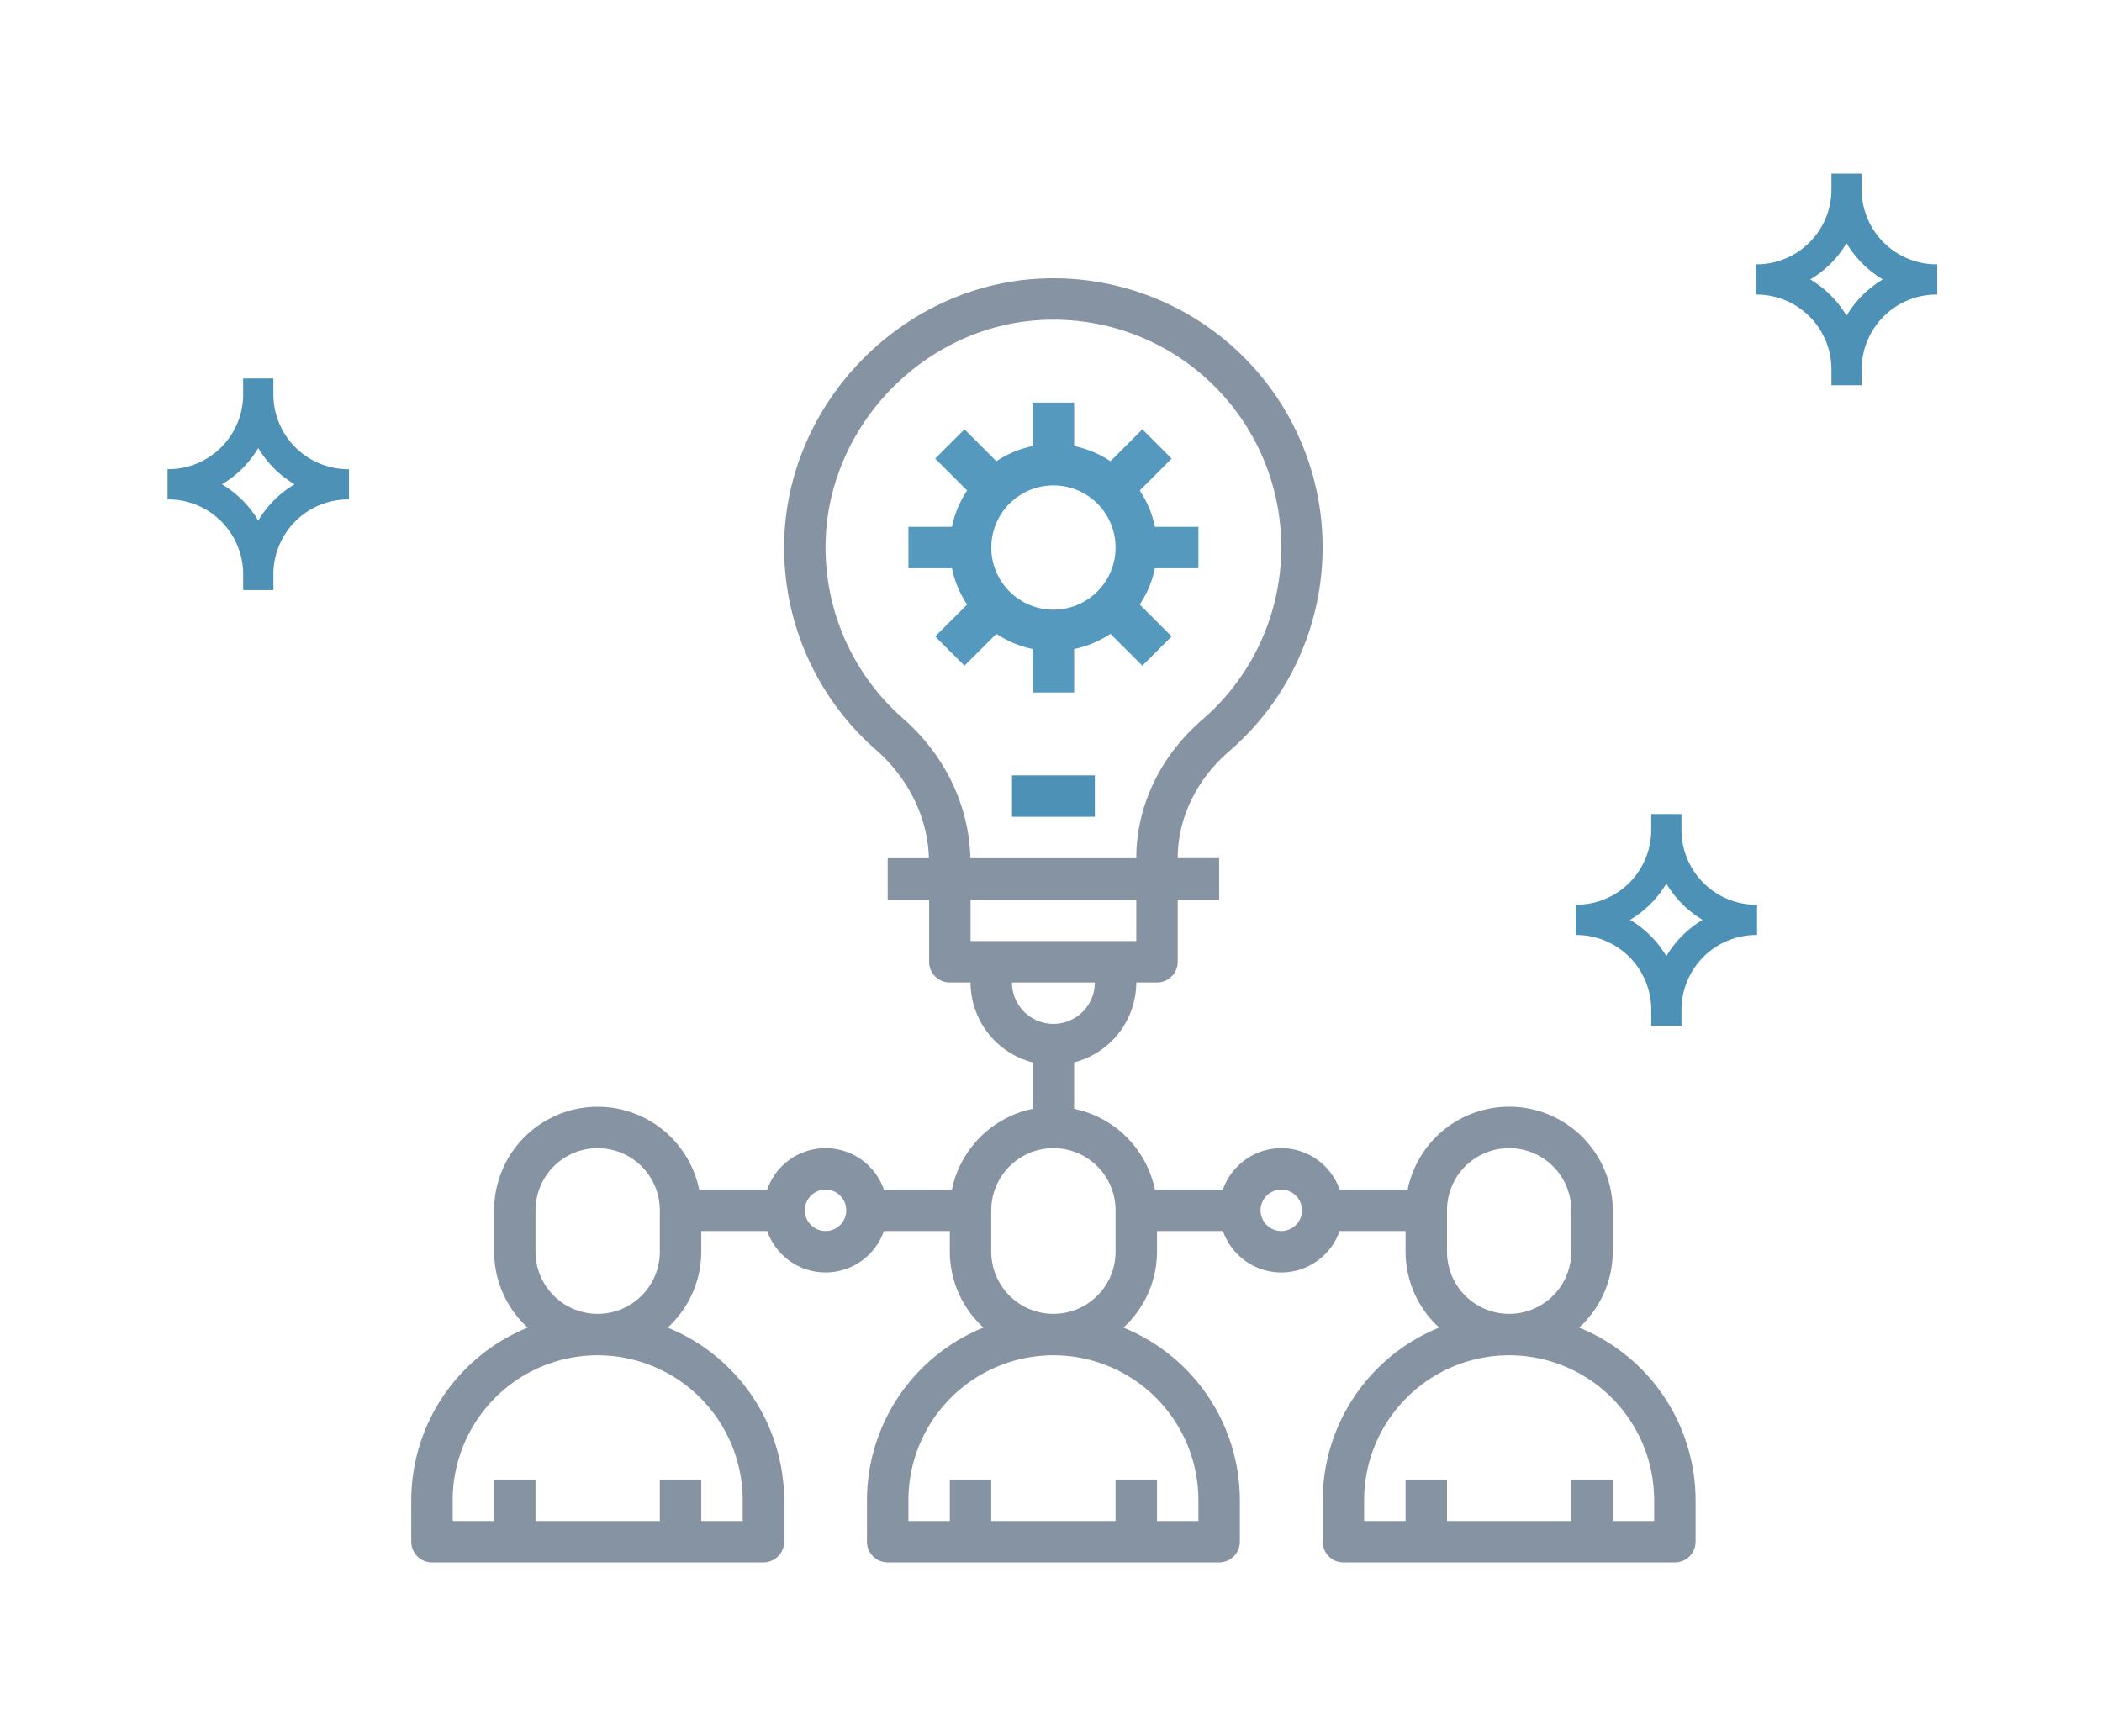 <svg xmlns="http://www.w3.org/2000/svg" width="690" height="570" viewBox="0 0 690 570">
  <g id="Group_4578" data-name="Group 4578" transform="translate(-2957 -1337)">
    <rect id="Rectangle_695" data-name="Rectangle 695" width="690" height="570" rx="24" transform="translate(2957 1337)" fill="none"/>
    <g id="Group_4577" data-name="Group 4577" transform="translate(3 22.35)">
      <g id="team" transform="translate(3089 1406)">
        <path id="Path_2003" data-name="Path 2003" d="M383.362,344.511A33.813,33.813,0,0,0,394.4,319.6V306a34,34,0,0,0-67.315-6.8H304.749a20.282,20.282,0,0,0-38.3,0H244.115A34.106,34.106,0,0,0,217.6,272.691V257.438A27.164,27.164,0,0,0,238,231.2h6.8a6.794,6.794,0,0,0,6.8-6.8v-20.4h13.6v-13.6H251.6v-.073c0-13.009,6.166-25.795,16.917-35.055A88.354,88.354,0,0,0,207.157.086c-45.9,1.849-83.919,40.749-84.739,86.712a88.165,88.165,0,0,0,30.095,67.985c10.784,9.449,17.053,22.378,17.421,35.623H156.4v13.6H170v20.4a6.792,6.792,0,0,0,6.8,6.8h6.8A27.16,27.16,0,0,0,204,257.438v15.253A34.11,34.11,0,0,0,177.488,299.2H155.152a20.282,20.282,0,0,0-38.3,0H94.518A34,34,0,0,0,27.207,306v13.6A33.81,33.81,0,0,0,38.24,344.512,61.265,61.265,0,0,0,.008,401.2v13.6a6.792,6.792,0,0,0,6.8,6.8H115.6a6.794,6.794,0,0,0,6.8-6.8V401.2a61.268,61.268,0,0,0-38.236-56.69A33.813,33.813,0,0,0,95.205,319.6v-6.8h21.648a20.282,20.282,0,0,0,38.3,0H176.8v6.8a33.81,33.81,0,0,0,11.033,24.908A61.265,61.265,0,0,0,149.6,401.2v13.6a6.792,6.792,0,0,0,6.8,6.8H265.2a6.794,6.794,0,0,0,6.8-6.8V401.2a61.268,61.268,0,0,0-38.236-56.69A33.813,33.813,0,0,0,244.8,319.6v-6.8H266.45a20.282,20.282,0,0,0,38.3,0H326.4v6.8a33.81,33.81,0,0,0,11.033,24.908A61.265,61.265,0,0,0,299.2,401.2v13.6a6.792,6.792,0,0,0,6.8,6.8H414.8a6.794,6.794,0,0,0,6.8-6.8V401.2a61.268,61.268,0,0,0-38.236-56.69ZM108.8,401.2V408H95.2V394.4h-13.6V408h-40.8V394.4h-13.6V408h-13.6v-6.8a47.6,47.6,0,0,1,95.2,0Zm-68-81.6V306a20.4,20.4,0,0,1,40.8,0v13.6a20.4,20.4,0,1,1-40.8,0Zm95.2-6.8a6.8,6.8,0,1,1,6.8-6.8A6.8,6.8,0,0,1,136,312.8Zm25.47-168.25a74.574,74.574,0,0,1-25.456-57.52c.7-38.887,32.857-71.8,71.684-73.364a74.737,74.737,0,0,1,51.935,131.3C245.887,156.828,238,173.36,238,190.333v.073H183.533c-.369-17.156-8.324-33.817-22.06-45.852ZM238,204.005v13.6H183.6v-13.6Zm-40.8,27.2h27.2a13.6,13.6,0,1,1-27.2,0Zm61.2,170V408H244.8V394.4H231.2V408H190.4V394.4H176.8V408H163.2v-6.8a47.6,47.6,0,1,1,95.2,0Zm-68-81.6V306a20.4,20.4,0,1,1,40.8,0v13.6a20.4,20.4,0,0,1-40.8,0Zm95.2-6.8a6.8,6.8,0,1,1,6.8-6.8A6.8,6.8,0,0,1,285.6,312.8Zm54.4,6.8V306a20.4,20.4,0,1,1,40.8,0v13.6a20.4,20.4,0,0,1-40.8,0ZM408,408H394.4V394.4H380.8V408H340V394.4H326.4V408H312.8v-6.8a47.6,47.6,0,1,1,95.2,0Zm0,0" transform="translate(-0.008 -0.001)" fill="#8693a2"/>
        <path id="Path_2004" data-name="Path 2004" d="M232.008,192.012h27.2v13.6h-27.2Zm0,0" transform="translate(-34.812 -28.806)" fill="#4d91b6"/>
        <path id="Path_2005" data-name="Path 2005" d="M232.807,128.923V143.21h13.6V128.923a33.711,33.711,0,0,0,11.92-4.977L268.8,134.417l9.612-9.615L267.942,114.33a33.808,33.808,0,0,0,4.977-11.92h14.287v-13.6H272.919a33.808,33.808,0,0,0-4.977-11.92l10.469-10.472L268.8,56.8,258.326,67.276a33.712,33.712,0,0,0-11.92-4.977V48.012h-13.6V62.3a33.727,33.727,0,0,0-11.923,4.977L210.412,56.8,200.8,66.419l10.472,10.472a33.753,33.753,0,0,0-4.98,11.92H192.008v13.6h14.284a33.753,33.753,0,0,0,4.98,11.92L200.8,124.8l9.612,9.615,10.472-10.472A33.728,33.728,0,0,0,232.807,128.923Zm6.8-53.712a20.4,20.4,0,1,1-20.4,20.4,20.426,20.426,0,0,1,20.4-20.4Zm0,0" transform="translate(-28.811 -7.203)" fill="#1673a7" opacity="0.73"/>
      </g>
      <g id="Group_4575" data-name="Group 4575" transform="translate(-0.025)">
        <path id="Path_539" data-name="Path 539" d="M380.311,100.51v4.963h9.926V100.51A24.575,24.575,0,0,1,415.051,75.7V65.769a24.573,24.573,0,0,1-24.814-24.815V35.992h-9.926v4.963A24.572,24.572,0,0,1,355.5,65.769V75.7A24.573,24.573,0,0,1,380.311,100.51Zm4.963-41.688a34.2,34.2,0,0,0,11.911,11.91,34.229,34.229,0,0,0-11.911,11.913,34.226,34.226,0,0,0-11.91-11.913A34.2,34.2,0,0,0,385.273,58.822Zm0,0" transform="translate(3174.897 1335.658)" fill="#4d91b6"/>
        <path id="Path_540" data-name="Path 540" d="M28.311,260.51v4.963h9.926V260.51A24.575,24.575,0,0,1,63.051,235.7v-9.926a24.573,24.573,0,0,1-24.815-24.814v-4.963H28.311v4.963A24.572,24.572,0,0,1,3.5,225.769V235.7A24.573,24.573,0,0,1,28.311,260.51Zm4.963-41.688a34.2,34.2,0,0,0,11.91,11.91,34.228,34.228,0,0,0-11.91,11.913,34.228,34.228,0,0,0-11.91-11.913A34.2,34.2,0,0,0,33.274,218.822Zm0,0" transform="translate(3005.529 1242.916)" fill="#4d91b6"/>
        <path id="Path_541" data-name="Path 541" d="M422.237,200.955v-4.963h-9.926v4.963A24.572,24.572,0,0,1,387.5,225.769V235.7a24.573,24.573,0,0,1,24.815,24.815v4.963h9.926V260.51A24.575,24.575,0,0,1,447.051,235.7v-9.926A24.573,24.573,0,0,1,422.237,200.955Zm-4.963,41.69a34.224,34.224,0,0,0-11.91-11.913,34.2,34.2,0,0,0,11.91-11.91,34.2,34.2,0,0,0,11.911,11.91A34.227,34.227,0,0,0,417.273,242.645Zm0,0" transform="translate(3083.749 1385.916)" fill="#4d91b6"/>
      </g>
    </g>
  </g>
</svg>
